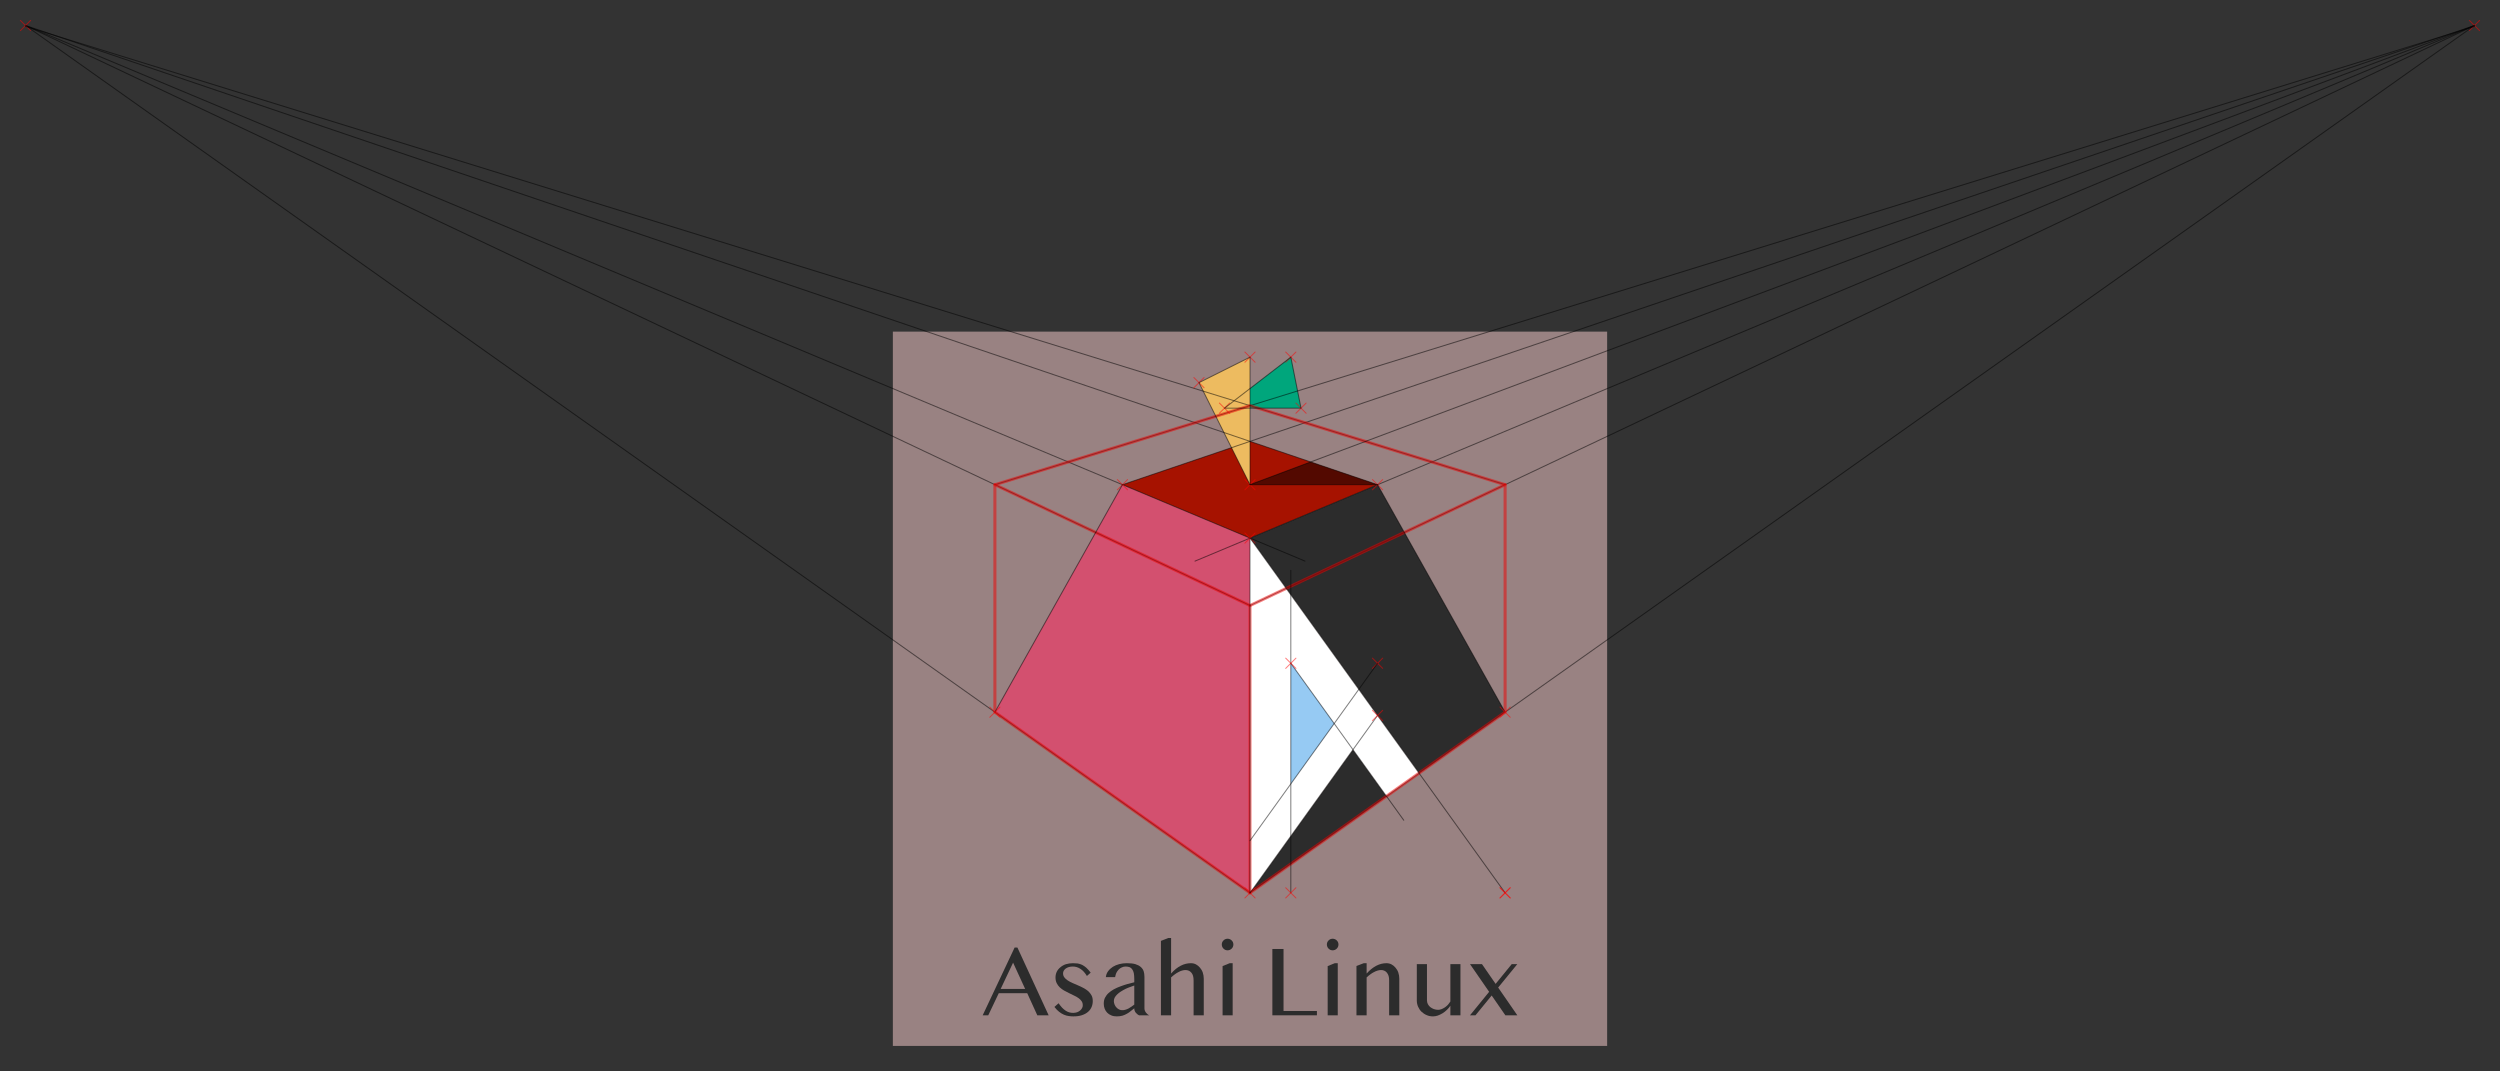 <?xml version="1.0" encoding="UTF-8" standalone="no"?>
<svg
   xmlns:dc="http://purl.org/dc/elements/1.1/"
   xmlns:cc="http://creativecommons.org/ns#"
   xmlns:rdf="http://www.w3.org/1999/02/22-rdf-syntax-ns#"
   xmlns:svg="http://www.w3.org/2000/svg"
   xmlns="http://www.w3.org/2000/svg"
   xmlns:sodipodi="http://sodipodi.sourceforge.net/DTD/sodipodi-0.dtd"
   xmlns:inkscape="http://www.inkscape.org/namespaces/inkscape"
   width="2450"
   height="1050"
   viewBox="0 0 2450 1050"
   version="1.1"
   xml:space="preserve"
   style="clip-rule:evenodd;fill-rule:evenodd;stroke-linejoin:round;stroke-miterlimit:2"
   id="svg92"
   sodipodi:docname="AsahiLinux_logo_reference.svg"
   inkscape:version="1.0.1 (3bc2e813f5, 2020-09-07)"
   inkscape:export-xdpi="96"
   inkscape:export-ydpi="96"><rect x="0" y="0" width="2450" height="1050" fill="#333333" stroke="none"/><title
   id="title880">Asahi Linux logo (construction)</title><defs
   id="defs96">
        
        
    </defs><sodipodi:namedview
   pagecolor="#ffffff"
   bordercolor="#666666"
   borderopacity="1"
   objecttolerance="10"
   gridtolerance="10"
   guidetolerance="10"
   inkscape:pageopacity="0"
   inkscape:pageshadow="2"
   inkscape:window-width="3840"
   inkscape:window-height="2038"
   id="namedview94"
   showgrid="true"
   inkscape:snap-grids="true"
   showguides="true"
   inkscape:guide-bbox="true"
   inkscape:snap-intersection-paths="false"
   inkscape:zoom="1"
   inkscape:cx="1334.2103"
   inkscape:cy="572.85592"
   inkscape:window-x="0"
   inkscape:window-y="0"
   inkscape:window-maximized="1"
   inkscape:current-layer="svg92"
   inkscape:snap-global="true"
   inkscape:object-paths="false"
   inkscape:snap-bbox="true"
   inkscape:snap-smooth-nodes="false"
   inkscape:snap-midpoints="false"
   inkscape:object-nodes="true"
   inkscape:snap-nodes="true"
   inkscape:snap-to-guides="true"
   fit-margin-top="0"
   fit-margin-left="0"
   fit-margin-right="0"
   fit-margin-bottom="0"
   inkscape:document-rotation="0"><inkscape:grid
     type="xygrid"
     id="grid923"
     spacingx="5"
     spacingy="5"
     originx="1225"
     originy="875" /><sodipodi:guide
     position="25,1025"
     orientation="0,-1"
     id="guide976" /><sodipodi:guide
     position="25,1025"
     orientation="1,0"
     id="guide978" /><sodipodi:guide
     position="2425,1025"
     orientation="1,0"
     id="guide980" /><sodipodi:guide
     position="1225,175"
     orientation="0,-1"
     id="guide982" /><sodipodi:guide
     position="1225,174.999"
     orientation="1,0"
     id="guide984" /><sodipodi:guide
     position="975,175"
     orientation="1,0"
     id="guide1032" /><sodipodi:guide
     position="1475,175"
     orientation="1,0"
     id="guide1034" /><sodipodi:guide
     position="1225,575"
     orientation="0,-1"
     id="guide1053" /><sodipodi:guide
     position="1100,175"
     orientation="1,0"
     id="guide1055" /><sodipodi:guide
     position="1350,175"
     orientation="1,0"
     id="guide1057" /><sodipodi:guide
     position="1265,175"
     orientation="1,0"
     id="guide1089" /><sodipodi:guide
     position="1225,400"
     orientation="0,-1"
     id="guide1099" /><sodipodi:guide
     position="1225,650"
     orientation="0,-1"
     id="guide1620" /><sodipodi:guide
     position="1175,175"
     orientation="1,0"
     id="guide1622" /><sodipodi:guide
     position="1225,700"
     orientation="0,-1"
     id="guide1624" /><sodipodi:guide
     position="1275,175"
     orientation="1,0"
     id="guide1635" /><sodipodi:guide
     position="1225,55"
     orientation="0,-1"
     id="guide1972" /><sodipodi:guide
     position="1225,120"
     orientation="0,-1"
     id="guide2021" /><sodipodi:guide
     position="1225,80"
     orientation="0,-1"
     id="guide2023" /></sodipodi:namedview>
    
<g
   inkscape:groupmode="layer"
   id="layer9"
   inkscape:label="Bounding box"
   style="display:inline"
   transform="translate(1225,875)"><rect
     style="color:#000000;overflow:visible;opacity:1;fill:#ffd3d3;fill-opacity:0.5;fill-rule:evenodd;stroke:none;stroke-width:1.803;stroke-linecap:round;stroke-linejoin:round;stroke-miterlimit:2;stroke-dasharray:none;stroke-opacity:0.5;paint-order:stroke markers fill"
     id="rect1968"
     width="700"
     height="700"
     x="-350"
     y="-550" /></g><g
   inkscape:groupmode="layer"
   id="layer8"
   inkscape:label="Text"
   style="display:inline"
   transform="translate(1225,875)"><g
     id="g2019"
     transform="matrix(1.074,0,0,1.074,0.02,20.776)"
     style="clip-rule:evenodd;display:inline;fill-rule:evenodd;stroke-width:0.931;stroke-linejoin:round;stroke-miterlimit:2"><g
       transform="matrix(6.843,0,0,6.843,-781.841,-1365.795)"
       id="g1731-0"
       style="clip-rule:evenodd;display:inline;opacity:1;fill-rule:evenodd;stroke-width:0.931;stroke-linejoin:round;stroke-miterlimit:2"><g
         transform="matrix(12,0,0,12,78.581,213.091)"
         id="g1693-7"
         style="stroke-width:0.931"><path
           d="M 0.388,-0.753 0.735,0 H 0.609 L 0.497,-0.246 H 0.181 L 0.064,0 H 0.002 L 0.357,-0.753 Z M 0.202,-0.293 H 0.474 L 0.34,-0.585 Z"
           style="fill:#2c2c2c;fill-rule:nonzero;stroke-width:0.931"
           id="path1691-8" /></g><g
         transform="matrix(12,0,0,12,87.428,213.091)"
         id="g1697-6"
         style="stroke-width:0.931"><path
           d="M 0.272,-0.027 C 0.287,-0.027 0.301,-0.03 0.314,-0.034 0.327,-0.039 0.338,-0.045 0.347,-0.053 0.357,-0.061 0.364,-0.07 0.369,-0.08 0.375,-0.09 0.377,-0.1 0.377,-0.111 0.377,-0.129 0.373,-0.144 0.364,-0.157 0.355,-0.17 0.344,-0.181 0.33,-0.191 0.315,-0.202 0.299,-0.211 0.281,-0.219 0.263,-0.228 0.244,-0.237 0.226,-0.246 0.207,-0.255 0.188,-0.265 0.17,-0.275 0.152,-0.285 0.136,-0.297 0.121,-0.311 0.107,-0.324 0.096,-0.34 0.087,-0.358 0.078,-0.376 0.074,-0.397 0.074,-0.421 0.074,-0.444 0.079,-0.465 0.088,-0.484 0.098,-0.504 0.111,-0.52 0.129,-0.534 0.146,-0.549 0.166,-0.56 0.19,-0.568 0.214,-0.575 0.24,-0.579 0.268,-0.579 0.287,-0.579 0.304,-0.578 0.321,-0.576 0.337,-0.573 0.353,-0.568 0.369,-0.561 0.384,-0.553 0.4,-0.543 0.416,-0.529 0.431,-0.515 0.448,-0.497 0.465,-0.474 L 0.423,-0.437 C 0.402,-0.472 0.378,-0.499 0.351,-0.516 0.325,-0.533 0.297,-0.542 0.267,-0.542 0.25,-0.542 0.236,-0.54 0.222,-0.536 0.209,-0.532 0.198,-0.527 0.188,-0.52 0.179,-0.513 0.171,-0.505 0.166,-0.496 0.16,-0.486 0.158,-0.476 0.158,-0.466 0.158,-0.449 0.163,-0.434 0.172,-0.422 0.181,-0.409 0.194,-0.398 0.209,-0.388 0.225,-0.377 0.243,-0.368 0.263,-0.359 0.282,-0.351 0.303,-0.342 0.323,-0.333 0.344,-0.324 0.364,-0.315 0.384,-0.304 0.403,-0.294 0.421,-0.282 0.437,-0.269 0.452,-0.255 0.465,-0.239 0.474,-0.222 0.484,-0.204 0.488,-0.183 0.488,-0.159 0.488,-0.135 0.484,-0.113 0.475,-0.092 0.466,-0.071 0.453,-0.053 0.435,-0.038 0.417,-0.022 0.394,-0.01 0.367,-0.001 0.34,0.008 0.308,0.012 0.272,0.012 0.255,0.012 0.238,0.011 0.22,0.008 0.203,0.006 0.185,0.001 0.167,-0.007 0.149,-0.015 0.132,-0.025 0.114,-0.039 0.096,-0.053 0.079,-0.071 0.062,-0.093 L 0.108,-0.134 C 0.121,-0.115 0.135,-0.099 0.147,-0.085 0.16,-0.072 0.173,-0.061 0.186,-0.052 0.199,-0.043 0.213,-0.037 0.226,-0.033 0.24,-0.029 0.255,-0.027 0.272,-0.027 Z"
           style="fill:#2c2c2c;fill-rule:nonzero;stroke-width:0.931"
           id="path1695-8" /></g><g
         transform="matrix(12,0,0,12,94.008,213.091)"
         id="g1701-8"
         style="stroke-width:0.931"><path
           d="M 0.454,0 C 0.439,-0.007 0.427,-0.018 0.416,-0.031 0.406,-0.045 0.401,-0.06 0.401,-0.078 0.388,-0.068 0.375,-0.057 0.362,-0.047 0.349,-0.036 0.335,-0.026 0.32,-0.018 0.305,-0.009 0.289,-0.002 0.27,0.004 0.252,0.009 0.231,0.012 0.207,0.012 0.184,0.012 0.164,0.009 0.146,0.001 0.128,-0.006 0.113,-0.016 0.101,-0.028 0.088,-0.041 0.079,-0.056 0.072,-0.073 0.065,-0.091 0.062,-0.109 0.062,-0.129 0.062,-0.154 0.066,-0.176 0.076,-0.196 0.086,-0.215 0.099,-0.233 0.116,-0.248 0.133,-0.263 0.152,-0.277 0.174,-0.289 0.197,-0.301 0.22,-0.312 0.246,-0.321 0.271,-0.331 0.297,-0.339 0.323,-0.347 0.35,-0.354 0.376,-0.361 0.401,-0.367 V -0.403 C 0.401,-0.429 0.399,-0.451 0.396,-0.468 0.392,-0.486 0.386,-0.5 0.378,-0.511 0.371,-0.522 0.361,-0.53 0.349,-0.535 0.337,-0.539 0.322,-0.542 0.306,-0.542 0.29,-0.542 0.275,-0.539 0.262,-0.532 0.248,-0.526 0.237,-0.518 0.226,-0.507 0.216,-0.496 0.208,-0.484 0.201,-0.47 0.195,-0.455 0.191,-0.44 0.188,-0.424 H 0.085 C 0.088,-0.449 0.096,-0.471 0.11,-0.49 0.124,-0.509 0.142,-0.525 0.163,-0.539 0.184,-0.552 0.208,-0.562 0.235,-0.569 0.262,-0.576 0.289,-0.579 0.318,-0.579 0.355,-0.579 0.386,-0.576 0.412,-0.569 0.437,-0.561 0.457,-0.551 0.472,-0.538 0.487,-0.525 0.498,-0.51 0.505,-0.491 0.511,-0.472 0.514,-0.451 0.514,-0.429 V -0.078 C 0.514,-0.06 0.52,-0.045 0.53,-0.031 0.54,-0.018 0.552,-0.007 0.567,0 Z M 0.401,-0.331 C 0.385,-0.326 0.368,-0.32 0.351,-0.313 0.333,-0.307 0.316,-0.299 0.299,-0.291 0.283,-0.282 0.267,-0.274 0.252,-0.264 0.236,-0.254 0.223,-0.244 0.212,-0.233 0.2,-0.222 0.191,-0.21 0.184,-0.198 0.178,-0.186 0.174,-0.173 0.174,-0.159 0.174,-0.145 0.177,-0.132 0.182,-0.12 0.187,-0.107 0.194,-0.096 0.203,-0.087 0.211,-0.078 0.221,-0.07 0.232,-0.065 0.243,-0.059 0.255,-0.057 0.267,-0.057 0.279,-0.057 0.291,-0.058 0.303,-0.062 0.314,-0.065 0.325,-0.07 0.336,-0.075 0.347,-0.081 0.358,-0.088 0.368,-0.095 0.379,-0.102 0.39,-0.11 0.401,-0.119 Z"
           style="fill:#2c2c2c;fill-rule:nonzero;stroke-width:0.931"
           id="path1699-4" /></g><g
         transform="matrix(12,0,0,12,101.174,213.091)"
         id="g1705-3"
         style="stroke-width:0.931"><path
           d="M 0.213,-0.464 C 0.247,-0.503 0.283,-0.532 0.32,-0.551 0.357,-0.57 0.395,-0.579 0.433,-0.579 0.453,-0.579 0.472,-0.575 0.489,-0.566 0.506,-0.557 0.521,-0.545 0.534,-0.529 0.547,-0.514 0.558,-0.496 0.565,-0.475 0.572,-0.454 0.576,-0.431 0.576,-0.408 V 0 H 0.463 V -0.388 C 0.463,-0.426 0.455,-0.455 0.438,-0.474 0.421,-0.494 0.399,-0.503 0.372,-0.503 0.36,-0.503 0.348,-0.501 0.334,-0.497 0.321,-0.493 0.308,-0.488 0.294,-0.48 0.28,-0.473 0.266,-0.464 0.253,-0.454 0.239,-0.444 0.226,-0.433 0.213,-0.421 V 0 H 0.1 V -0.827 L 0.181,-0.859 H 0.213 Z"
           style="fill:#2c2c2c;fill-rule:nonzero;stroke-width:0.931"
           id="path1703-1" /></g><g
         transform="matrix(12,0,0,12,109.288,213.091)"
         id="g1709-4"
         style="stroke-width:0.931"><path
           d="M 0.109,-0.547 0.188,-0.579 H 0.221 V 0 H 0.109 Z M 0.1,-0.787 C 0.1,-0.796 0.102,-0.804 0.105,-0.812 0.108,-0.819 0.113,-0.826 0.119,-0.832 0.125,-0.838 0.132,-0.843 0.139,-0.846 0.147,-0.849 0.156,-0.851 0.164,-0.851 0.173,-0.851 0.182,-0.849 0.189,-0.846 0.197,-0.843 0.204,-0.838 0.21,-0.832 0.216,-0.826 0.221,-0.819 0.224,-0.812 0.227,-0.804 0.229,-0.796 0.229,-0.787 0.229,-0.778 0.227,-0.769 0.224,-0.762 0.221,-0.754 0.216,-0.747 0.21,-0.741 0.204,-0.735 0.197,-0.731 0.189,-0.727 0.182,-0.724 0.173,-0.722 0.164,-0.722 0.156,-0.722 0.147,-0.724 0.139,-0.727 0.132,-0.731 0.125,-0.735 0.119,-0.741 0.113,-0.747 0.108,-0.754 0.105,-0.762 0.102,-0.769 0.1,-0.778 0.1,-0.787 Z"
           style="fill:#2c2c2c;fill-rule:nonzero;stroke-width:0.931"
           id="path1707-9" /></g><g
         transform="matrix(12,0,0,12,116.034,213.091)"
         id="g1713-2"
         style="stroke-width:0.931"><path
           d="M 0.1,-0.737 H 0.224 V -0.048 H 0.595 V 0 H 0.1 Z"
           style="fill:#2c2c2c;fill-rule:nonzero;stroke-width:0.931"
           id="path1711-0" /></g><g
         transform="matrix(12,0,0,12,123.301,213.091)"
         id="g1717-6"
         style="stroke-width:0.931"><path
           d="M 0.109,-0.547 0.188,-0.579 H 0.221 V 0 H 0.109 Z M 0.1,-0.787 C 0.1,-0.796 0.102,-0.804 0.105,-0.812 0.108,-0.819 0.113,-0.826 0.119,-0.832 0.125,-0.838 0.132,-0.843 0.139,-0.846 0.147,-0.849 0.156,-0.851 0.164,-0.851 0.173,-0.851 0.182,-0.849 0.189,-0.846 0.197,-0.843 0.204,-0.838 0.21,-0.832 0.216,-0.826 0.221,-0.819 0.224,-0.812 0.227,-0.804 0.229,-0.796 0.229,-0.787 0.229,-0.778 0.227,-0.769 0.224,-0.762 0.221,-0.754 0.216,-0.747 0.21,-0.741 0.204,-0.735 0.197,-0.731 0.189,-0.727 0.182,-0.724 0.173,-0.722 0.164,-0.722 0.156,-0.722 0.147,-0.724 0.139,-0.727 0.132,-0.731 0.125,-0.735 0.119,-0.741 0.113,-0.747 0.108,-0.754 0.105,-0.762 0.102,-0.769 0.1,-0.778 0.1,-0.787 Z"
           style="fill:#2c2c2c;fill-rule:nonzero;stroke-width:0.931"
           id="path1715-8" /></g><g
         transform="matrix(12,0,0,12,127.248,213.091)"
         id="g1721-9"
         style="stroke-width:0.931"><path
           d="M 0.181,-0.579 H 0.213 V -0.464 C 0.248,-0.503 0.284,-0.532 0.321,-0.551 0.358,-0.57 0.395,-0.579 0.433,-0.579 0.453,-0.579 0.472,-0.575 0.489,-0.566 0.506,-0.557 0.521,-0.545 0.534,-0.529 0.547,-0.514 0.558,-0.496 0.565,-0.475 0.572,-0.454 0.576,-0.431 0.576,-0.408 V 0 H 0.463 V -0.388 C 0.463,-0.407 0.461,-0.424 0.457,-0.438 0.452,-0.452 0.446,-0.464 0.438,-0.474 0.43,-0.484 0.42,-0.491 0.409,-0.496 0.398,-0.501 0.386,-0.503 0.373,-0.503 0.361,-0.503 0.348,-0.501 0.335,-0.497 0.322,-0.493 0.308,-0.488 0.294,-0.48 0.28,-0.473 0.266,-0.464 0.253,-0.454 0.239,-0.444 0.226,-0.433 0.213,-0.421 V 0 H 0.1 V -0.548 Z"
           style="fill:#2c2c2c;fill-rule:nonzero;stroke-width:0.931"
           id="path1719-2" /></g><g
         transform="matrix(12,0,0,12,135.294,213.091)"
         id="g1725-6"
         style="stroke-width:0.931"><path
           d="M 0.213,-0.569 V -0.164 C 0.213,-0.15 0.217,-0.136 0.223,-0.124 0.23,-0.111 0.239,-0.1 0.25,-0.091 0.261,-0.082 0.275,-0.075 0.29,-0.069 0.305,-0.064 0.321,-0.061 0.338,-0.061 0.349,-0.061 0.361,-0.064 0.374,-0.068 0.387,-0.073 0.399,-0.08 0.412,-0.088 0.424,-0.096 0.435,-0.106 0.446,-0.117 0.456,-0.129 0.465,-0.141 0.473,-0.153 V -0.569 H 0.585 V 0 H 0.473 V -0.107 C 0.463,-0.09 0.45,-0.075 0.435,-0.061 0.42,-0.046 0.404,-0.034 0.387,-0.023 0.369,-0.012 0.351,-0.004 0.333,0.003 0.314,0.009 0.297,0.012 0.28,0.012 0.255,0.012 0.232,0.008 0.21,-0.002 0.188,-0.011 0.169,-0.024 0.153,-0.039 0.136,-0.055 0.124,-0.074 0.114,-0.096 0.105,-0.117 0.1,-0.14 0.1,-0.164 V -0.569 Z"
           style="fill:#2c2c2c;fill-rule:nonzero;stroke-width:0.931"
           id="path1723-6" /></g><g
         transform="matrix(12,0,0,12,143.514,213.091)"
         id="g1729-4"
         style="stroke-width:0.931"><path
           d="M 0.006,-0.569 H 0.139 L 0.532,0 H 0.399 Z M 0.067,0 H 0.006 L 0.47,-0.569 H 0.532 Z"
           style="fill:#2c2c2c;fill-rule:nonzero;stroke-width:0.931"
           id="path1727-9" /></g></g></g></g><g
   inkscape:groupmode="layer"
   id="layer7"
   inkscape:label="Logo"
   style="display:inline"
   transform="translate(1225,875)"><path
     style="color:#000000;overflow:visible;fill:#d3506f;fill-opacity:1;fill-rule:evenodd;stroke:none;stroke-width:1;stroke-linecap:round;stroke-linejoin:round;stroke-miterlimit:2;stroke-dasharray:none;stroke-opacity:0.5;paint-order:stroke markers fill"
     d="M -250,-177.083 0,0 V -347.674 L -125,-400 Z"
     id="path1627"
     sodipodi:nodetypes="ccccc" /><path
     style="color:#000000;overflow:visible;fill:#a61200;fill-opacity:1;fill-rule:evenodd;stroke:none;stroke-width:1;stroke-linecap:round;stroke-linejoin:round;stroke-miterlimit:2;stroke-dasharray:none;stroke-opacity:0.5;paint-order:stroke markers fill"
     d="M -125,-400 0,-442.453 125,-400 0,-347.674"
     id="path1629"
     sodipodi:nodetypes="cccc" /><path
     style="color:#000000;overflow:visible;fill:#00a67c;fill-opacity:1;fill-rule:evenodd;stroke:none;stroke-width:1;stroke-linecap:round;stroke-linejoin:round;stroke-miterlimit:2;stroke-dasharray:none;stroke-opacity:0.5;paint-order:stroke markers fill"
     d="M -25,-475 H 50 L 40,-525 Z"
     id="path1631" /><path
     style="color:#000000;overflow:visible;fill:#edbb60;fill-opacity:1;fill-rule:evenodd;stroke:none;stroke-width:1;stroke-linecap:round;stroke-linejoin:round;stroke-miterlimit:2;stroke-dasharray:none;stroke-opacity:0.5;paint-order:stroke markers fill"
     d="M 4.9025e-5,-400 5e-5,-525 -50,-500 Z"
     id="path1633" /><path
     style="color:#000000;overflow:visible;fill:#2c2c2c;fill-opacity:1;fill-rule:evenodd;stroke:none;stroke-width:1;stroke-linecap:round;stroke-linejoin:round;stroke-miterlimit:2;stroke-dasharray:none;stroke-opacity:0.5;paint-order:stroke markers fill"
     d="M 4.9025e-5,-347.674 165.636,-117.325 250,-177.083 125,-400 Z"
     id="path1637" /><path
     style="color:#000000;overflow:visible;fill:#2c2c2c;fill-opacity:1;fill-rule:evenodd;stroke:none;stroke-width:1;stroke-linecap:round;stroke-linejoin:round;stroke-miterlimit:2;stroke-dasharray:none;stroke-opacity:0.5;paint-order:stroke markers fill"
     d="M -0.002,0 133.732,-94.727 100.913,-140.34 Z"
     id="path1639" /><path
     style="color:#000000;overflow:visible;fill:#ffffff;fill-opacity:1;fill-rule:evenodd;stroke:none;stroke-width:1;stroke-linecap:round;stroke-linejoin:round;stroke-miterlimit:2;stroke-dasharray:none;stroke-opacity:0.5;paint-order:stroke markers fill"
     d="M 133.732,-94.727 100.913,-140.34 -0.002,0 0,-347.674 165.636,-117.325 Z"
     id="path1641" /><path
     style="color:#000000;overflow:visible;fill:#96caf3;fill-opacity:1;fill-rule:evenodd;stroke:none;stroke-width:1;stroke-linecap:round;stroke-linejoin:round;stroke-miterlimit:2;stroke-dasharray:none;stroke-opacity:0.5;paint-order:stroke markers fill"
     d="M 40,-106.791 V -225 L 82.566,-165.893 Z"
     id="path1643"
     sodipodi:nodetypes="cccc" /><path
     style="color:#000000;overflow:visible;opacity:1;fill:#000000;fill-opacity:0.5;fill-rule:evenodd;stroke:none;stroke-width:1.803;stroke-linecap:round;stroke-linejoin:round;stroke-miterlimit:2;stroke-dasharray:none;stroke-opacity:0.5;paint-order:stroke markers fill"
     d="M 4.9025e-5,-400 H 125 L 59.406,-422.277"
     id="path1955"
     sodipodi:nodetypes="ccc" /></g><g
   inkscape:groupmode="layer"
   id="layer2"
   inkscape:label="Construction 1"
   style="display:inline"
   transform="translate(1225,875)"><path
     style="color:#000000;overflow:visible;fill:none;fill-rule:evenodd;stroke:#000000;stroke-width:1;stroke-linecap:round;stroke-linejoin:round;stroke-miterlimit:2;stroke-dasharray:none;stroke-opacity:0.5;paint-order:stroke markers fill"
     d="M 0,0 -1200,-850"
     id="path986"
     sodipodi:nodetypes="cc" /><path
     style="color:#000000;overflow:visible;fill:none;fill-rule:evenodd;stroke:#000000;stroke-width:1;stroke-linecap:round;stroke-linejoin:round;stroke-miterlimit:2;stroke-dasharray:none;stroke-opacity:0.5;paint-order:stroke markers fill"
     d="M -1200,-850 53.895,-325.114"
     id="path1059"
     sodipodi:nodetypes="cc" /><path
     style="color:#000000;overflow:visible;fill:none;fill-rule:evenodd;stroke:#000000;stroke-width:1;stroke-linecap:round;stroke-linejoin:round;stroke-miterlimit:2;stroke-dasharray:none;stroke-opacity:0.5;paint-order:stroke markers fill"
     d="M 1200,-850 -53.895,-325.114"
     id="path1063"
     sodipodi:nodetypes="cc" /><path
     style="color:#000000;overflow:visible;fill:none;fill-rule:evenodd;stroke:#000000;stroke-width:1;stroke-linecap:round;stroke-linejoin:round;stroke-miterlimit:2;stroke-dasharray:none;stroke-opacity:0.5;paint-order:stroke markers fill"
     d="M 1200,-850 4.9025e-5,0"
     id="path1065" /><path
     style="color:#000000;overflow:visible;fill:none;fill-rule:evenodd;stroke:#000000;stroke-width:1;stroke-linecap:round;stroke-linejoin:round;stroke-miterlimit:2;stroke-dasharray:none;stroke-opacity:0.5;paint-order:stroke markers fill"
     d="M -125,-400 1200,-850"
     id="path1067"
     sodipodi:nodetypes="cc" /><path
     style="color:#000000;overflow:visible;fill:none;fill-rule:evenodd;stroke:#000000;stroke-width:1;stroke-linecap:round;stroke-linejoin:round;stroke-miterlimit:2;stroke-dasharray:none;stroke-opacity:0.5;paint-order:stroke markers fill"
     d="M 125,-400 -1200,-850"
     id="path1069"
     sodipodi:nodetypes="cc" /><g
     id="g1149-9"
     transform="translate(370,80)"
     style="clip-rule:evenodd;display:inline;fill-rule:evenodd;stroke:#ff0000;stroke-linejoin:round;stroke-miterlimit:2;stroke-opacity:0.5"><path
       style="color:#000000;overflow:visible;fill:none;fill-rule:evenodd;stroke:#ff0000;stroke-width:1;stroke-linecap:round;stroke-linejoin:round;stroke-miterlimit:2;stroke-dasharray:none;stroke-opacity:0.5;paint-order:stroke markers fill"
       d="M -375,-75 -370,-80 -365,-85"
       id="path1143-1"
       sodipodi:nodetypes="ccc" /><path
       style="color:#000000;overflow:visible;fill:none;fill-rule:evenodd;stroke:#ff0000;stroke-width:1;stroke-linecap:round;stroke-linejoin:round;stroke-miterlimit:2;stroke-dasharray:none;stroke-opacity:0.5;paint-order:stroke markers fill"
       d="M -375,-85 -370,-80 -365,-75"
       id="path1145-27"
       sodipodi:nodetypes="ccc" /></g><g
     id="g1149-9-0"
     transform="translate(245,-320)"
     style="clip-rule:evenodd;display:inline;fill-rule:evenodd;stroke:#ff0000;stroke-linejoin:round;stroke-miterlimit:2;stroke-opacity:0.5"><path
       style="color:#000000;overflow:visible;fill:none;fill-rule:evenodd;stroke:#ff0000;stroke-width:1;stroke-linecap:round;stroke-linejoin:round;stroke-miterlimit:2;stroke-dasharray:none;stroke-opacity:0.5;paint-order:stroke markers fill"
       d="M -375,-75 -370,-80 -365,-85"
       id="path1143-1-9"
       sodipodi:nodetypes="ccc" /><path
       style="color:#000000;overflow:visible;fill:none;fill-rule:evenodd;stroke:#ff0000;stroke-width:1;stroke-linecap:round;stroke-linejoin:round;stroke-miterlimit:2;stroke-dasharray:none;stroke-opacity:0.5;paint-order:stroke markers fill"
       d="M -375,-85 -370,-80 -365,-75"
       id="path1145-27-3"
       sodipodi:nodetypes="ccc" /></g><g
     id="g1149-9-6"
     transform="translate(495,-320)"
     style="clip-rule:evenodd;display:inline;fill-rule:evenodd;stroke:#ff0000;stroke-linejoin:round;stroke-miterlimit:2;stroke-opacity:0.5"><path
       style="color:#000000;overflow:visible;fill:none;fill-rule:evenodd;stroke:#ff0000;stroke-width:1;stroke-linecap:round;stroke-linejoin:round;stroke-miterlimit:2;stroke-dasharray:none;stroke-opacity:0.5;paint-order:stroke markers fill"
       d="M -375,-75 -370,-80 -365,-85"
       id="path1143-1-0"
       sodipodi:nodetypes="ccc" /><path
       style="color:#000000;overflow:visible;fill:none;fill-rule:evenodd;stroke:#ff0000;stroke-width:1;stroke-linecap:round;stroke-linejoin:round;stroke-miterlimit:2;stroke-dasharray:none;stroke-opacity:0.5;paint-order:stroke markers fill"
       d="M -375,-85 -370,-80 -365,-75"
       id="path1145-27-6"
       sodipodi:nodetypes="ccc" /></g><g
     id="g1149-9-2"
     transform="translate(1570,-770)"
     style="clip-rule:evenodd;display:inline;fill-rule:evenodd;stroke:#fd0000;stroke-linejoin:round;stroke-miterlimit:2;stroke-opacity:0.5"><path
       style="color:#000000;overflow:visible;fill:none;fill-rule:evenodd;stroke:#fd0000;stroke-width:1;stroke-linecap:round;stroke-linejoin:round;stroke-miterlimit:2;stroke-dasharray:none;stroke-opacity:0.5;paint-order:stroke markers fill"
       d="M -375,-75 -370,-80 -365,-85"
       id="path1143-1-6"
       sodipodi:nodetypes="ccc" /><path
       style="color:#000000;overflow:visible;fill:none;fill-rule:evenodd;stroke:#fd0000;stroke-width:1;stroke-linecap:round;stroke-linejoin:round;stroke-miterlimit:2;stroke-dasharray:none;stroke-opacity:0.5;paint-order:stroke markers fill"
       d="M -375,-85 -370,-80 -365,-75"
       id="path1145-27-1"
       sodipodi:nodetypes="ccc" /></g><g
     id="g1149-9-8"
     transform="translate(-830,-770)"
     style="clip-rule:evenodd;display:inline;fill-rule:evenodd;stroke:#ff0000;stroke-linejoin:round;stroke-miterlimit:2;stroke-opacity:0.5"><path
       style="color:#000000;overflow:visible;fill:none;fill-rule:evenodd;stroke:#ff0000;stroke-width:1;stroke-linecap:round;stroke-linejoin:round;stroke-miterlimit:2;stroke-dasharray:none;stroke-opacity:0.5;paint-order:stroke markers fill"
       d="M -375,-75 -370,-80 -365,-85"
       id="path1143-1-7"
       sodipodi:nodetypes="ccc" /><path
       style="color:#000000;overflow:visible;fill:none;fill-rule:evenodd;stroke:#ff0000;stroke-width:1;stroke-linecap:round;stroke-linejoin:round;stroke-miterlimit:2;stroke-dasharray:none;stroke-opacity:0.5;paint-order:stroke markers fill"
       d="M -375,-85 -370,-80 -365,-75"
       id="path1145-27-9"
       sodipodi:nodetypes="ccc" /></g></g><g
   inkscape:groupmode="layer"
   id="layer4"
   inkscape:label="Bounding cube"
   style="display:inline"
   transform="translate(1225,875)"><path
     style="color:#000000;overflow:visible;fill:none;fill-rule:evenodd;stroke:#000000;stroke-width:1;stroke-linecap:round;stroke-linejoin:round;stroke-miterlimit:2;stroke-dasharray:none;stroke-opacity:0.5;paint-order:stroke markers fill"
     d="M -1200,-850 4.9025e-5,-281.579"
     id="path1072"
     sodipodi:nodetypes="cc" /><path
     style="color:#000000;overflow:visible;fill:none;fill-rule:evenodd;stroke:#000000;stroke-width:1;stroke-linecap:round;stroke-linejoin:round;stroke-miterlimit:2;stroke-dasharray:none;stroke-opacity:0.5;paint-order:stroke markers fill"
     d="M 1200,-850 4.9025e-5,-281.579"
     id="path1074"
     sodipodi:nodetypes="cc" /><path
     style="color:#000000;overflow:visible;fill:none;fill-rule:evenodd;stroke:#000000;stroke-width:1;stroke-linecap:round;stroke-linejoin:round;stroke-miterlimit:2;stroke-dasharray:none;stroke-opacity:0.5;paint-order:stroke markers fill"
     d="M -250,-400 1200,-849.123"
     id="path1076"
     sodipodi:nodetypes="cc" /><path
     style="color:#000000;overflow:visible;fill:none;fill-rule:evenodd;stroke:#000000;stroke-width:1;stroke-linecap:round;stroke-linejoin:round;stroke-miterlimit:2;stroke-dasharray:none;stroke-opacity:0.5;paint-order:stroke markers fill"
     d="M 250,-400 -1200,-849.124"
     id="path1078"
     sodipodi:nodetypes="cc" /><path
     style="color:#000000;overflow:visible;fill:none;fill-rule:evenodd;stroke:#ef0000;stroke-width:3;stroke-linecap:round;stroke-linejoin:round;stroke-miterlimit:2;stroke-dasharray:none;stroke-opacity:0.5;paint-order:stroke markers fill"
     d="M -250,-400 C -250,-400 -250,-177.083 -250,-177.083 L 4.9025e-5,0 250,-177.083 250,-400 1.1132796e-5,-477.435 Z"
     id="path1082"
     sodipodi:nodetypes="ccccccc" /><path
     style="color:#000000;overflow:visible;fill:none;fill-rule:evenodd;stroke:#ef0000;stroke-width:3;stroke-linecap:round;stroke-linejoin:round;stroke-miterlimit:2;stroke-dasharray:none;stroke-opacity:0.5;paint-order:stroke markers fill"
     d="M -250,-400 4.9025e-5,-281.579 250,-400"
     id="path1084"
     sodipodi:nodetypes="ccc" /><path
     style="color:#000000;overflow:visible;fill:none;fill-rule:evenodd;stroke:#ef0000;stroke-width:3;stroke-linecap:round;stroke-linejoin:round;stroke-miterlimit:2;stroke-dasharray:none;stroke-opacity:0.5;paint-order:stroke markers fill"
     d="M 4.9025e-5,-281.579 0,0"
     id="path1356" /></g><g
   inkscape:groupmode="layer"
   id="g1225"
   inkscape:label="Construction 2"
   style="display:inline"
   transform="translate(1225,875)"><path
     style="color:#000000;overflow:visible;fill:none;fill-rule:evenodd;stroke:#000000;stroke-width:1;stroke-linecap:round;stroke-linejoin:round;stroke-miterlimit:2;stroke-dasharray:none;stroke-opacity:0.5;paint-order:stroke markers fill"
     d="M -250,-177.083 -125,-400"
     id="path1213"
     sodipodi:nodetypes="cc" /><path
     style="color:#000000;overflow:visible;fill:none;fill-rule:evenodd;stroke:#000000;stroke-width:1;stroke-linecap:round;stroke-linejoin:round;stroke-miterlimit:2;stroke-dasharray:none;stroke-opacity:0.5;paint-order:stroke markers fill"
     d="M 250,-177.083 125,-400"
     id="path1215"
     sodipodi:nodetypes="cc" /><path
     style="color:#000000;overflow:visible;fill:none;fill-rule:evenodd;stroke:#000000;stroke-width:1;stroke-linecap:round;stroke-linejoin:round;stroke-miterlimit:2;stroke-dasharray:none;stroke-opacity:0.5;paint-order:stroke markers fill"
     d="M 0,0 4.9025e-5,-347.674"
     id="path1217"
     sodipodi:nodetypes="cc" /><g
     id="g1149-9-0-2"
     transform="translate(120,-97.083)"
     style="clip-rule:evenodd;display:inline;fill-rule:evenodd;stroke:#ff0000;stroke-linejoin:round;stroke-miterlimit:2;stroke-opacity:0.5"><path
       style="color:#000000;overflow:visible;fill:none;fill-rule:evenodd;stroke:#ff0000;stroke-width:1;stroke-linecap:round;stroke-linejoin:round;stroke-miterlimit:2;stroke-dasharray:none;stroke-opacity:0.5;paint-order:stroke markers fill"
       d="M -375,-75 -370,-80 -365,-85"
       id="path1143-1-9-0"
       sodipodi:nodetypes="ccc" /><path
       style="color:#000000;overflow:visible;fill:none;fill-rule:evenodd;stroke:#ff0000;stroke-width:1;stroke-linecap:round;stroke-linejoin:round;stroke-miterlimit:2;stroke-dasharray:none;stroke-opacity:0.5;paint-order:stroke markers fill"
       d="M -375,-85 -370,-80 -365,-75"
       id="path1145-27-3-2"
       sodipodi:nodetypes="ccc" /></g><g
     id="g1149-9-0-2-3"
     transform="translate(620,-97.083)"
     style="clip-rule:evenodd;display:inline;fill-rule:evenodd;stroke:#ff0000;stroke-linejoin:round;stroke-miterlimit:2;stroke-opacity:0.5"><path
       style="color:#000000;overflow:visible;fill:none;fill-rule:evenodd;stroke:#ff0000;stroke-width:1;stroke-linecap:round;stroke-linejoin:round;stroke-miterlimit:2;stroke-dasharray:none;stroke-opacity:0.5;paint-order:stroke markers fill"
       d="M -375,-75 -370,-80 -365,-85"
       id="path1143-1-9-0-7"
       sodipodi:nodetypes="ccc" /><path
       style="color:#000000;overflow:visible;fill:none;fill-rule:evenodd;stroke:#ff0000;stroke-width:1;stroke-linecap:round;stroke-linejoin:round;stroke-miterlimit:2;stroke-dasharray:none;stroke-opacity:0.5;paint-order:stroke markers fill"
       d="M -375,-85 -370,-80 -365,-75"
       id="path1145-27-3-2-5"
       sodipodi:nodetypes="ccc" /></g><g
     id="g1149-9-4"
     transform="translate(370,-267.674)"
     style="clip-rule:evenodd;display:inline;fill-rule:evenodd;stroke:#ff0000;stroke-linejoin:round;stroke-miterlimit:2;stroke-opacity:0.5"><path
       style="color:#000000;overflow:visible;fill:none;fill-rule:evenodd;stroke:#ff0000;stroke-width:1;stroke-linecap:round;stroke-linejoin:round;stroke-miterlimit:2;stroke-dasharray:none;stroke-opacity:0.5;paint-order:stroke markers fill"
       d="M -375,-75 -370,-80 -365,-85"
       id="path1143-1-5"
       sodipodi:nodetypes="ccc" /><path
       style="color:#000000;overflow:visible;fill:none;fill-rule:evenodd;stroke:#ff0000;stroke-width:1;stroke-linecap:round;stroke-linejoin:round;stroke-miterlimit:2;stroke-dasharray:none;stroke-opacity:0.5;paint-order:stroke markers fill"
       d="M -375,-85 -370,-80 -365,-75"
       id="path1145-27-0"
       sodipodi:nodetypes="ccc" /></g></g><g
   inkscape:groupmode="layer"
   id="layer5"
   inkscape:label="Construction 3"
   style="display:inline"
   transform="translate(1225,875)"><path
     style="color:#000000;overflow:visible;fill:none;fill-rule:evenodd;stroke:#000000;stroke-width:1;stroke-linecap:round;stroke-linejoin:round;stroke-miterlimit:2;stroke-dasharray:none;stroke-opacity:0.5;paint-order:stroke markers fill"
     d="M 3.4759259e-7,-347.674 250,0"
     id="path1087"
     sodipodi:nodetypes="cc" /><path
     style="color:#000000;overflow:visible;fill:none;fill-rule:evenodd;stroke:#000000;stroke-width:1;stroke-linecap:round;stroke-linejoin:round;stroke-miterlimit:2;stroke-dasharray:none;stroke-opacity:0.5;paint-order:stroke markers fill"
     d="M 0,0 125,-173.837"
     id="path1095"
     sodipodi:nodetypes="cc" /><g
     id="g1149-9-0-2-3-8"
     transform="translate(620,80)"
     style="clip-rule:evenodd;display:inline;fill-rule:evenodd;stroke:#ff0000;stroke-linejoin:round;stroke-miterlimit:2;stroke-opacity:0.5"><path
       style="color:#000000;overflow:visible;fill:none;fill-rule:evenodd;stroke:#ff0000;stroke-width:1;stroke-linecap:round;stroke-linejoin:round;stroke-miterlimit:2;stroke-dasharray:none;stroke-opacity:0.5;paint-order:stroke markers fill"
       d="M -375,-75 -370,-80 -365,-85"
       id="path1143-1-9-0-7-9"
       sodipodi:nodetypes="ccc" /><path
       style="color:#000000;overflow:visible;fill:none;fill-rule:evenodd;stroke:#ff0000;stroke-width:1;stroke-linecap:round;stroke-linejoin:round;stroke-miterlimit:2;stroke-dasharray:none;stroke-opacity:0.5;paint-order:stroke markers fill"
       d="M -375,-85 -370,-80 -365,-75"
       id="path1145-27-3-2-5-7"
       sodipodi:nodetypes="ccc" /></g><g
     id="g1149-9-0-2-3-8-3"
     transform="translate(495,-93.837)"
     style="clip-rule:evenodd;display:inline;fill-rule:evenodd;stroke:#ff0000;stroke-linejoin:round;stroke-miterlimit:2;stroke-opacity:0.5"><path
       style="color:#000000;overflow:visible;fill:none;fill-rule:evenodd;stroke:#ff0000;stroke-width:1;stroke-linecap:round;stroke-linejoin:round;stroke-miterlimit:2;stroke-dasharray:none;stroke-opacity:0.5;paint-order:stroke markers fill"
       d="M -375,-75 -370,-80 -365,-85"
       id="path1143-1-9-0-7-9-6"
       sodipodi:nodetypes="ccc" /><path
       style="color:#000000;overflow:visible;fill:none;fill-rule:evenodd;stroke:#ff0000;stroke-width:1;stroke-linecap:round;stroke-linejoin:round;stroke-miterlimit:2;stroke-dasharray:none;stroke-opacity:0.5;paint-order:stroke markers fill"
       d="M -375,-85 -370,-80 -365,-75"
       id="path1145-27-3-2-5-7-1"
       sodipodi:nodetypes="ccc" /></g></g><g
   inkscape:groupmode="layer"
   id="g1464"
   inkscape:label="Construction 4"
   style="display:inline"
   transform="translate(1225,875)"><path
     style="color:#000000;overflow:visible;fill:none;fill-rule:evenodd;stroke:#000000;stroke-width:1;stroke-linecap:round;stroke-linejoin:round;stroke-miterlimit:2;stroke-dasharray:none;stroke-opacity:0.5;paint-order:stroke markers fill"
     d="M 40,-316 V 0"
     id="path1432"
     sodipodi:nodetypes="cc" /><path
     style="color:#000000;clip-rule:evenodd;display:inline;overflow:visible;fill:none;fill-rule:evenodd;stroke:#000000;stroke-width:1;stroke-linecap:round;stroke-linejoin:round;stroke-miterlimit:2;stroke-dasharray:none;stroke-opacity:0.5;paint-order:stroke markers fill"
     d="M 40,-225 150.676,-71.178"
     id="path1438"
     sodipodi:nodetypes="cc" /><g
     id="g1450"
     transform="translate(620,80)"
     style="clip-rule:evenodd;display:inline;fill-rule:evenodd;stroke:#ff0000;stroke-linejoin:round;stroke-miterlimit:2;stroke-opacity:0.5"><path
       style="color:#000000;overflow:visible;fill:none;fill-rule:evenodd;stroke:#ff0000;stroke-width:1;stroke-linecap:round;stroke-linejoin:round;stroke-miterlimit:2;stroke-dasharray:none;stroke-opacity:0.5;paint-order:stroke markers fill"
       d="M -375,-75 -370,-80 -365,-85"
       id="path1446"
       sodipodi:nodetypes="ccc" /><path
       style="color:#000000;overflow:visible;fill:none;fill-rule:evenodd;stroke:#ff0000;stroke-width:1;stroke-linecap:round;stroke-linejoin:round;stroke-miterlimit:2;stroke-dasharray:none;stroke-opacity:0.5;paint-order:stroke markers fill"
       d="M -375,-85 -370,-80 -365,-75"
       id="path1448"
       sodipodi:nodetypes="ccc" /></g><g
     id="g1456"
     transform="translate(410,-145)"
     style="clip-rule:evenodd;display:inline;fill-rule:evenodd;stroke:#ff0000;stroke-linejoin:round;stroke-miterlimit:2;stroke-opacity:0.5"><path
       style="color:#000000;overflow:visible;fill:none;fill-rule:evenodd;stroke:#ff0000;stroke-width:1;stroke-linecap:round;stroke-linejoin:round;stroke-miterlimit:2;stroke-dasharray:none;stroke-opacity:0.5;paint-order:stroke markers fill"
       d="M -375,-75 -370,-80 -365,-85"
       id="path1452"
       sodipodi:nodetypes="ccc" /><path
       style="color:#000000;overflow:visible;fill:none;fill-rule:evenodd;stroke:#ff0000;stroke-width:1;stroke-linecap:round;stroke-linejoin:round;stroke-miterlimit:2;stroke-dasharray:none;stroke-opacity:0.5;paint-order:stroke markers fill"
       d="M -375,-85 -370,-80 -365,-75"
       id="path1454"
       sodipodi:nodetypes="ccc" /></g><g
     id="g1462"
     transform="translate(410,80)"
     style="clip-rule:evenodd;display:inline;fill-rule:evenodd;stroke:#ff0000;stroke-linejoin:round;stroke-miterlimit:2;stroke-opacity:0.5"><path
       style="color:#000000;overflow:visible;fill:none;fill-rule:evenodd;stroke:#ff0000;stroke-width:1;stroke-linecap:round;stroke-linejoin:round;stroke-miterlimit:2;stroke-dasharray:none;stroke-opacity:0.5;paint-order:stroke markers fill"
       d="M -375,-75 -370,-80 -365,-85"
       id="path1458"
       sodipodi:nodetypes="ccc" /><path
       style="color:#000000;overflow:visible;fill:none;fill-rule:evenodd;stroke:#ff0000;stroke-width:1;stroke-linecap:round;stroke-linejoin:round;stroke-miterlimit:2;stroke-dasharray:none;stroke-opacity:0.5;paint-order:stroke markers fill"
       d="M -375,-85 -370,-80 -365,-75"
       id="path1460"
       sodipodi:nodetypes="ccc" /></g><g
     id="g1462-6"
     transform="translate(495,-145)"
     style="clip-rule:evenodd;display:inline;fill-rule:evenodd;stroke:#ff0000;stroke-linejoin:round;stroke-miterlimit:2;stroke-opacity:0.5"><path
       style="color:#000000;overflow:visible;fill:none;fill-rule:evenodd;stroke:#ff0000;stroke-width:1;stroke-linecap:round;stroke-linejoin:round;stroke-miterlimit:2;stroke-dasharray:none;stroke-opacity:0.5;paint-order:stroke markers fill"
       d="M -375,-75 -370,-80 -365,-85"
       id="path1458-3"
       sodipodi:nodetypes="ccc" /><path
       style="color:#000000;overflow:visible;fill:none;fill-rule:evenodd;stroke:#ff0000;stroke-width:1;stroke-linecap:round;stroke-linejoin:round;stroke-miterlimit:2;stroke-dasharray:none;stroke-opacity:0.5;paint-order:stroke markers fill"
       d="M -375,-85 -370,-80 -365,-75"
       id="path1460-2"
       sodipodi:nodetypes="ccc" /></g><path
     style="color:#000000;clip-rule:evenodd;display:inline;overflow:visible;fill:none;fill-rule:evenodd;stroke:#000000;stroke-width:1;stroke-linecap:round;stroke-linejoin:round;stroke-miterlimit:2;stroke-dasharray:none;stroke-opacity:0.5;paint-order:stroke markers fill"
     d="M -4.7e-6,-51.163 125,-225"
     id="path1095-3"
     sodipodi:nodetypes="cc" /></g><g
   inkscape:groupmode="layer"
   id="layer6"
   inkscape:label="Construction 5"
   style="display:inline"
   transform="translate(1225,875)"><g
     id="g1149-9-0-0"
     transform="translate(370,-320)"
     style="clip-rule:evenodd;display:inline;fill-rule:evenodd;stroke:#ff0000;stroke-linejoin:round;stroke-miterlimit:2;stroke-opacity:0.5"><path
       style="color:#000000;overflow:visible;fill:none;fill-rule:evenodd;stroke:#ff0000;stroke-width:1;stroke-linecap:round;stroke-linejoin:round;stroke-miterlimit:2;stroke-dasharray:none;stroke-opacity:0.5;paint-order:stroke markers fill"
       d="M -375,-75 -370,-80 -365,-85"
       id="path1143-1-9-6"
       sodipodi:nodetypes="ccc" /><path
       style="color:#000000;overflow:visible;fill:none;fill-rule:evenodd;stroke:#ff0000;stroke-width:1;stroke-linecap:round;stroke-linejoin:round;stroke-miterlimit:2;stroke-dasharray:none;stroke-opacity:0.5;paint-order:stroke markers fill"
       d="M -375,-85 -370,-80 -365,-75"
       id="path1145-27-3-1"
       sodipodi:nodetypes="ccc" /></g><g
     id="g1149-9-0-5"
     transform="translate(370,-445)"
     style="clip-rule:evenodd;display:inline;fill-rule:evenodd;stroke:#ff0000;stroke-linejoin:round;stroke-miterlimit:2;stroke-opacity:0.5"><path
       style="color:#000000;overflow:visible;fill:none;fill-rule:evenodd;stroke:#ff0000;stroke-width:1;stroke-linecap:round;stroke-linejoin:round;stroke-miterlimit:2;stroke-dasharray:none;stroke-opacity:0.5;paint-order:stroke markers fill"
       d="M -375,-75 -370,-80 -365,-85"
       id="path1143-1-9-5"
       sodipodi:nodetypes="ccc" /><path
       style="color:#000000;overflow:visible;fill:none;fill-rule:evenodd;stroke:#ff0000;stroke-width:1;stroke-linecap:round;stroke-linejoin:round;stroke-miterlimit:2;stroke-dasharray:none;stroke-opacity:0.5;paint-order:stroke markers fill"
       d="M -375,-85 -370,-80 -365,-75"
       id="path1145-27-3-4"
       sodipodi:nodetypes="ccc" /></g><g
     id="g1149-9-0-7"
     transform="translate(320,-420)"
     style="clip-rule:evenodd;display:inline;fill-rule:evenodd;stroke:#ff0000;stroke-linejoin:round;stroke-miterlimit:2;stroke-opacity:0.5"><path
       style="color:#000000;overflow:visible;fill:none;fill-rule:evenodd;stroke:#ff0000;stroke-width:1;stroke-linecap:round;stroke-linejoin:round;stroke-miterlimit:2;stroke-dasharray:none;stroke-opacity:0.5;paint-order:stroke markers fill"
       d="M -375,-75 -370,-80 -365,-85"
       id="path1143-1-9-65"
       sodipodi:nodetypes="ccc" /><path
       style="color:#000000;overflow:visible;fill:none;fill-rule:evenodd;stroke:#ff0000;stroke-width:1;stroke-linecap:round;stroke-linejoin:round;stroke-miterlimit:2;stroke-dasharray:none;stroke-opacity:0.5;paint-order:stroke markers fill"
       d="M -375,-85 -370,-80 -365,-75"
       id="path1145-27-3-6"
       sodipodi:nodetypes="ccc" /></g><g
     id="g1149-9-0-9"
     transform="translate(410,-445)"
     style="clip-rule:evenodd;display:inline;fill-rule:evenodd;stroke:#ff0000;stroke-linejoin:round;stroke-miterlimit:2;stroke-opacity:0.5"><path
       style="color:#000000;overflow:visible;fill:none;fill-rule:evenodd;stroke:#ff0000;stroke-width:1;stroke-linecap:round;stroke-linejoin:round;stroke-miterlimit:2;stroke-dasharray:none;stroke-opacity:0.5;paint-order:stroke markers fill"
       d="M -375,-75 -370,-80 -365,-85"
       id="path1143-1-9-3"
       sodipodi:nodetypes="ccc" /><path
       style="color:#000000;overflow:visible;fill:none;fill-rule:evenodd;stroke:#ff0000;stroke-width:1;stroke-linecap:round;stroke-linejoin:round;stroke-miterlimit:2;stroke-dasharray:none;stroke-opacity:0.5;paint-order:stroke markers fill"
       d="M -375,-85 -370,-80 -365,-75"
       id="path1145-27-3-7"
       sodipodi:nodetypes="ccc" /></g><g
     id="g1149-9-0-4"
     transform="translate(420,-395)"
     style="clip-rule:evenodd;display:inline;fill-rule:evenodd;stroke:#ff0000;stroke-linejoin:round;stroke-miterlimit:2;stroke-opacity:0.5"><path
       style="color:#000000;overflow:visible;fill:none;fill-rule:evenodd;stroke:#ff0000;stroke-width:1;stroke-linecap:round;stroke-linejoin:round;stroke-miterlimit:2;stroke-dasharray:none;stroke-opacity:0.5;paint-order:stroke markers fill"
       d="M -375,-75 -370,-80 -365,-85"
       id="path1143-1-9-52"
       sodipodi:nodetypes="ccc" /><path
       style="color:#000000;overflow:visible;fill:none;fill-rule:evenodd;stroke:#ff0000;stroke-width:1;stroke-linecap:round;stroke-linejoin:round;stroke-miterlimit:2;stroke-dasharray:none;stroke-opacity:0.5;paint-order:stroke markers fill"
       d="M -375,-85 -370,-80 -365,-75"
       id="path1145-27-3-5"
       sodipodi:nodetypes="ccc" /></g><g
     id="g1149-9-0-47"
     transform="translate(345,-395)"
     style="clip-rule:evenodd;display:inline;fill-rule:evenodd;stroke:#ff0000;stroke-linejoin:round;stroke-miterlimit:2;stroke-opacity:0.5"><path
       style="color:#000000;overflow:visible;fill:none;fill-rule:evenodd;stroke:#ff0000;stroke-width:1;stroke-linecap:round;stroke-linejoin:round;stroke-miterlimit:2;stroke-dasharray:none;stroke-opacity:0.5;paint-order:stroke markers fill"
       d="M -375,-75 -370,-80 -365,-85"
       id="path1143-1-9-4"
       sodipodi:nodetypes="ccc" /><path
       style="color:#000000;overflow:visible;fill:none;fill-rule:evenodd;stroke:#ff0000;stroke-width:1;stroke-linecap:round;stroke-linejoin:round;stroke-miterlimit:2;stroke-dasharray:none;stroke-opacity:0.5;paint-order:stroke markers fill"
       d="M -375,-85 -370,-80 -365,-75"
       id="path1145-27-3-43"
       sodipodi:nodetypes="ccc" /></g><path
     style="color:#000000;overflow:visible;fill:none;fill-rule:evenodd;stroke:#000000;stroke-width:1;stroke-linecap:round;stroke-linejoin:round;stroke-miterlimit:2;stroke-dasharray:none;stroke-opacity:0.5;paint-order:stroke markers fill"
     d="M -50,-500 4.9025e-5,-400 V -525 Z"
     id="path1616" /><path
     style="color:#000000;overflow:visible;fill:none;fill-rule:evenodd;stroke:#000000;stroke-width:1;stroke-linecap:round;stroke-linejoin:round;stroke-miterlimit:2;stroke-dasharray:none;stroke-opacity:0.5;paint-order:stroke markers fill"
     d="M 40,-525 -25,-475 H 50 Z"
     id="path1618"
     sodipodi:nodetypes="cccc" /><path
     style="color:#000000;overflow:visible;opacity:1;fill:#9fbdff;fill-opacity:1;fill-rule:evenodd;stroke:#000000;stroke-width:1;stroke-linecap:round;stroke-linejoin:round;stroke-miterlimit:2;stroke-dasharray:none;stroke-opacity:0.5;paint-order:stroke markers fill"
     d="M 1200,-850 5e-5,-400"
     id="path1959" /><path
     style="color:#000000;overflow:visible;opacity:1;fill:#9fbdff;fill-opacity:1;fill-rule:evenodd;stroke:#000000;stroke-width:1;stroke-linecap:round;stroke-linejoin:round;stroke-miterlimit:2;stroke-dasharray:none;stroke-opacity:0.5;paint-order:stroke markers fill"
     d="M 125,-400 H 5e-5"
     id="path1961" /></g></svg>

